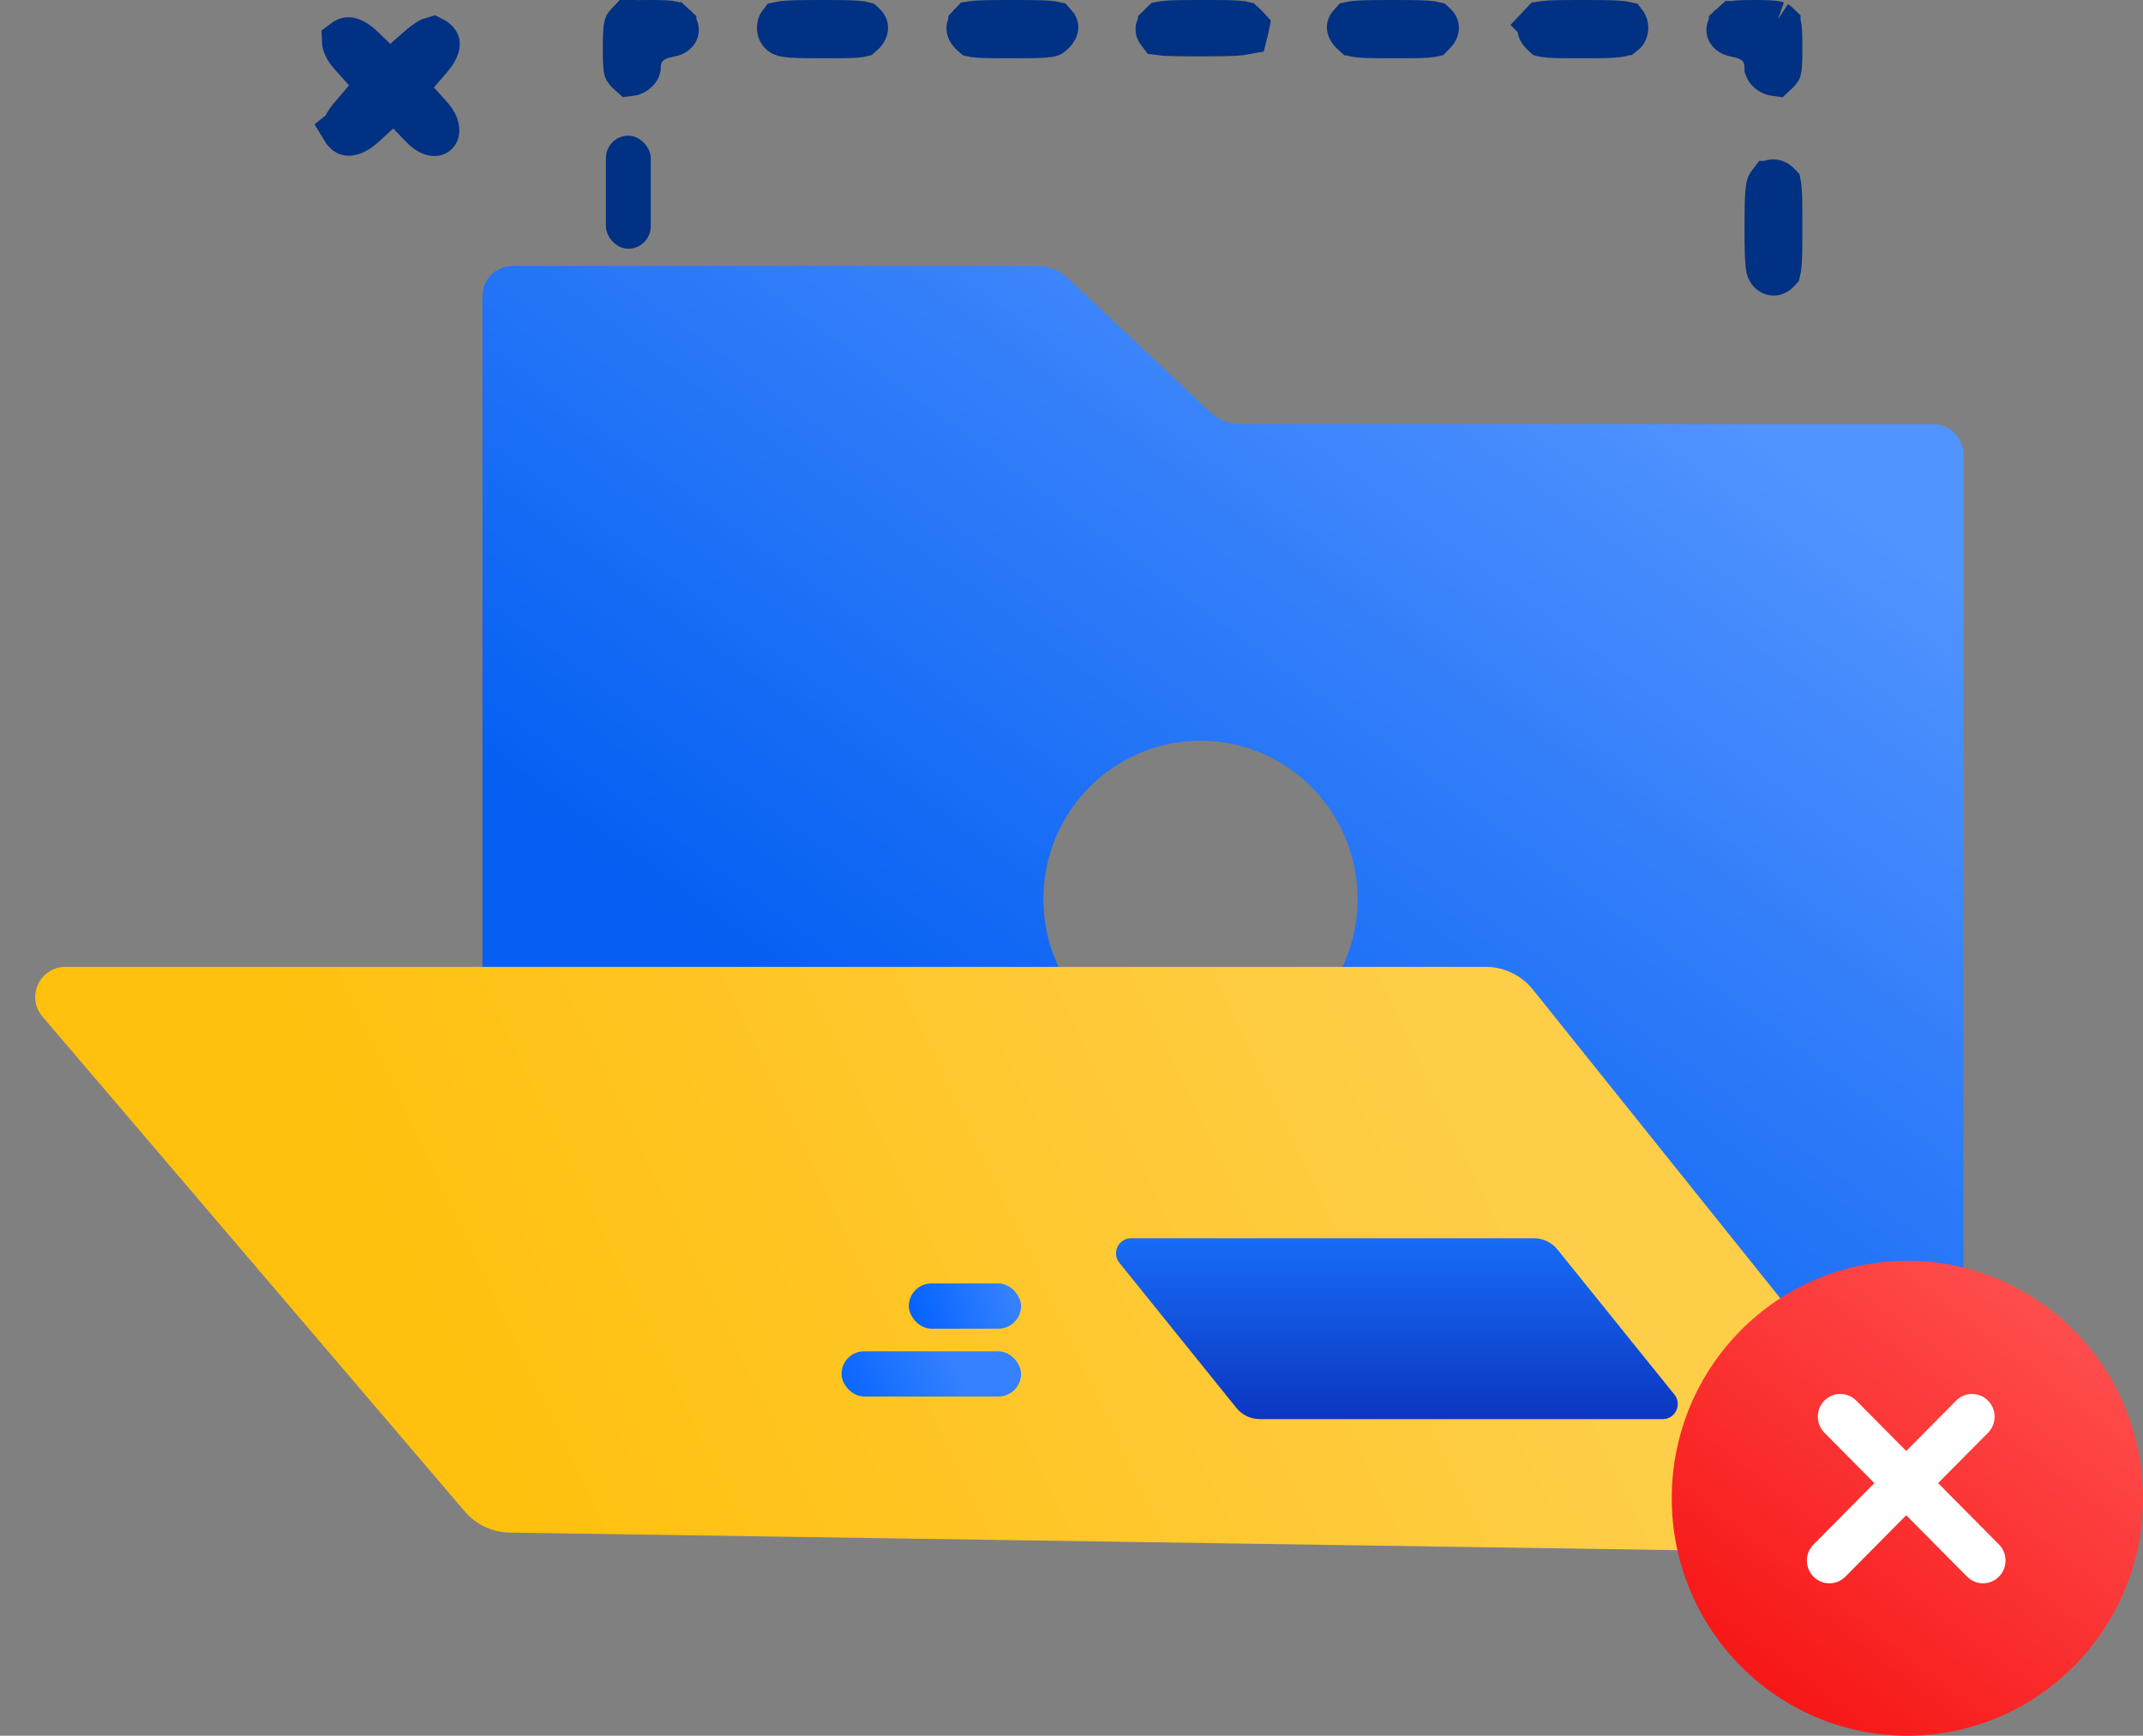 <svg width="142" height="115" viewBox="0 0 142 115" fill="none" xmlns="http://www.w3.org/2000/svg">
<rect x="0" y="0" width="142" height="115" fill="#808080" stroke="none"/>
<path d="M102.049 81.892H75.596H73.807L81.858 93.995L110.228 92.192L102.049 81.892Z" fill="white" stroke="white"/>
<path d="M117.485 12.058C117.545 12.055 117.666 12.074 117.807 12.207C117.824 12.223 117.838 12.238 117.849 12.249C117.852 12.265 117.857 12.284 117.861 12.308C117.918 12.682 117.93 13.385 117.93 15.029C117.93 16.618 117.916 17.341 117.859 17.744C117.848 17.821 117.837 17.867 117.831 17.892C117.82 17.904 117.804 17.924 117.778 17.952C117.676 18.062 117.575 18.086 117.51 18.084C117.464 18.083 117.412 18.068 117.36 18.024L117.308 17.97C117.238 17.879 117.228 17.854 117.225 17.847C117.22 17.834 117.195 17.773 117.171 17.596C117.114 17.188 117.096 16.496 117.096 15.065C117.096 13.634 117.114 12.942 117.171 12.534C117.195 12.357 117.22 12.296 117.225 12.283C117.228 12.276 117.238 12.251 117.308 12.16H117.309C117.373 12.079 117.432 12.06 117.485 12.058ZM28.675 2.605C28.695 2.615 28.73 2.635 28.781 2.673C28.897 2.76 28.938 2.825 28.951 2.849C28.961 2.868 28.967 2.886 28.967 2.923C28.965 3.015 28.91 3.314 28.497 3.795L27.619 4.817L26.762 5.815L27.639 6.795L28.506 7.762C28.863 8.16 28.932 8.459 28.938 8.6C28.945 8.741 28.897 8.794 28.886 8.806C28.876 8.815 28.844 8.845 28.747 8.835C28.643 8.825 28.37 8.754 27.999 8.368L27.14 7.476L26.129 6.424L25.05 7.405L24.069 8.298L24.068 8.299C23.632 8.696 23.306 8.802 23.152 8.817C23.082 8.824 23.045 8.814 23.026 8.807C23.007 8.799 22.967 8.781 22.91 8.719L22.825 8.612C22.817 8.599 22.812 8.589 22.809 8.584L22.81 8.583C22.82 8.512 22.898 8.239 23.35 7.707L24.269 6.625L25.117 5.628L24.243 4.653L23.324 3.628C22.886 3.14 22.831 2.826 22.828 2.744C22.849 2.728 22.891 2.699 22.966 2.668C23.036 2.639 23.106 2.628 23.234 2.668C23.391 2.717 23.652 2.855 24.001 3.193L24.818 3.985L25.816 4.952L26.856 4.032L27.768 3.226C28.307 2.749 28.582 2.63 28.675 2.605ZM116.271 1.5C117.133 1.5 117.489 1.527 117.676 1.567C117.738 1.581 117.743 1.589 117.727 1.58C117.734 1.585 117.759 1.602 117.807 1.648V1.649C117.835 1.676 117.855 1.695 117.868 1.709C117.881 1.77 117.9 1.893 117.913 2.136C117.925 2.383 117.93 2.704 117.93 3.146C117.93 3.603 117.926 3.929 117.913 4.178C117.9 4.429 117.881 4.546 117.868 4.599C117.867 4.601 117.866 4.603 117.865 4.605C117.853 4.622 117.817 4.67 117.71 4.778C117.673 4.815 117.641 4.843 117.614 4.868C117.607 4.867 117.599 4.867 117.592 4.865C117.44 4.836 117.293 4.75 117.191 4.642C117.111 4.555 117.098 4.5 117.096 4.495C117.095 4.073 117.005 3.386 116.388 2.862C115.92 2.464 115.327 2.342 114.988 2.278C114.65 2.215 114.586 2.059 114.577 2.032C114.569 2.008 114.565 1.976 114.576 1.932C114.587 1.888 114.623 1.801 114.733 1.689V1.688C114.814 1.607 114.854 1.575 114.869 1.563C114.87 1.563 114.872 1.563 114.874 1.562C114.926 1.55 115.041 1.531 115.283 1.518C115.522 1.505 115.835 1.5 116.271 1.5ZM43.068 1.5C43.514 1.5 43.834 1.505 44.08 1.518C44.328 1.531 44.447 1.55 44.502 1.563C44.504 1.564 44.506 1.564 44.508 1.564C44.523 1.577 44.564 1.61 44.642 1.688V1.689C44.753 1.801 44.788 1.888 44.8 1.932C44.811 1.976 44.807 2.008 44.799 2.032C44.79 2.058 44.725 2.214 44.388 2.278H44.386C44.047 2.342 43.455 2.464 42.986 2.862C42.369 3.387 42.279 4.074 42.278 4.496C42.276 4.505 42.261 4.56 42.184 4.642C42.108 4.723 42.006 4.792 41.896 4.833L41.784 4.865C41.776 4.867 41.767 4.867 41.76 4.868C41.733 4.844 41.702 4.815 41.666 4.778C41.558 4.67 41.521 4.622 41.51 4.605C41.509 4.603 41.508 4.6 41.508 4.598C41.495 4.547 41.475 4.434 41.462 4.19C41.449 3.948 41.445 3.629 41.445 3.183C41.445 2.315 41.471 1.953 41.513 1.761C41.527 1.695 41.535 1.688 41.527 1.701C41.522 1.71 41.529 1.69 41.596 1.618L41.597 1.619C41.621 1.593 41.639 1.574 41.652 1.561C41.712 1.548 41.832 1.53 42.066 1.518C42.31 1.505 42.629 1.5 43.068 1.5ZM54.432 1.5C55.968 1.5 56.661 1.515 57.046 1.571C57.111 1.581 57.153 1.59 57.175 1.596L57.235 1.649C57.339 1.747 57.345 1.816 57.344 1.85C57.344 1.881 57.334 1.957 57.261 2.061L57.166 2.174C57.109 2.231 57.072 2.264 57.051 2.282C57.039 2.285 57.023 2.29 57.001 2.294C56.678 2.35 56.071 2.363 54.559 2.363C53.18 2.363 52.517 2.344 52.127 2.288C51.961 2.264 51.904 2.241 51.893 2.236L51.773 2.153C51.732 2.12 51.665 2.03 51.656 1.872C51.648 1.734 51.69 1.64 51.728 1.591C51.755 1.585 51.792 1.577 51.843 1.57C52.237 1.516 52.943 1.5 54.432 1.5ZM67.081 1.5C68.588 1.5 69.303 1.516 69.703 1.57C69.757 1.578 69.796 1.586 69.823 1.592C69.895 1.669 69.927 1.726 69.94 1.757C69.953 1.788 69.954 1.805 69.953 1.815C69.952 1.826 69.941 1.959 69.708 2.171C69.595 2.273 69.581 2.273 69.6 2.264C69.625 2.251 69.607 2.269 69.467 2.291C69.109 2.347 68.468 2.363 67.01 2.363C65.488 2.363 64.876 2.35 64.55 2.294C64.526 2.29 64.509 2.284 64.496 2.281C64.475 2.263 64.439 2.23 64.383 2.174C64.228 2.017 64.215 1.908 64.214 1.874C64.213 1.844 64.218 1.754 64.344 1.618L64.344 1.617C64.358 1.601 64.372 1.589 64.383 1.578C64.396 1.576 64.412 1.572 64.43 1.569C64.792 1.513 65.473 1.5 67.081 1.5ZM92.258 1.5C93.794 1.5 94.486 1.515 94.871 1.571C94.937 1.581 94.979 1.59 95.002 1.596L95.061 1.649C95.165 1.747 95.171 1.816 95.171 1.85C95.17 1.891 95.152 2.013 94.992 2.174H94.991C94.935 2.23 94.899 2.263 94.879 2.281C94.866 2.284 94.849 2.29 94.826 2.294C94.5 2.35 93.887 2.363 92.365 2.363C90.907 2.363 90.266 2.347 89.908 2.291C89.767 2.269 89.75 2.251 89.775 2.264C89.794 2.273 89.779 2.273 89.667 2.171H89.666C89.433 1.96 89.422 1.826 89.422 1.815C89.421 1.805 89.421 1.788 89.434 1.757C89.447 1.726 89.48 1.668 89.552 1.591C89.579 1.585 89.617 1.577 89.669 1.57C90.063 1.516 90.769 1.5 92.258 1.5ZM104.907 1.5C106.414 1.5 107.13 1.516 107.529 1.57C107.582 1.577 107.62 1.586 107.647 1.592C107.685 1.642 107.727 1.735 107.719 1.872C107.71 2.03 107.644 2.12 107.602 2.153H107.601C107.512 2.224 107.488 2.234 107.482 2.236C107.472 2.241 107.416 2.264 107.248 2.288C106.858 2.344 106.195 2.363 104.816 2.363C103.304 2.363 102.697 2.35 102.374 2.294C102.351 2.29 102.334 2.285 102.321 2.282C102.301 2.264 102.265 2.23 102.21 2.174C102.054 2.017 102.041 1.908 102.04 1.874C102.039 1.844 102.044 1.754 102.171 1.618L102.17 1.617C102.185 1.601 102.198 1.589 102.209 1.578C102.222 1.576 102.238 1.572 102.257 1.569C102.618 1.513 103.299 1.5 104.907 1.5ZM79.687 1.5C81.317 1.5 81.96 1.511 82.302 1.569C82.326 1.573 82.344 1.578 82.357 1.581C82.38 1.602 82.423 1.644 82.497 1.718C82.534 1.755 82.564 1.787 82.589 1.814C82.587 1.824 82.586 1.835 82.584 1.846C82.559 1.969 82.535 2.057 82.519 2.121C82.389 2.146 82.174 2.177 81.827 2.197C81.308 2.227 80.616 2.234 79.656 2.234C77.963 2.234 77.237 2.223 76.861 2.17C76.793 2.083 76.762 2.02 76.75 1.985C76.737 1.951 76.739 1.937 76.739 1.937C76.739 1.934 76.74 1.918 76.757 1.885C76.775 1.846 76.818 1.779 76.907 1.689V1.688C76.962 1.633 76.997 1.601 77.017 1.582C77.032 1.579 77.053 1.574 77.08 1.569C77.429 1.512 78.083 1.5 79.687 1.5Z" fill="#002D84" stroke="#003183" stroke-width="3"/>
<rect width="3.191" height="35.368" rx="1.596" transform="matrix(1 -0.001 0.001 1 122.313 40.736)" fill="white"/>
<rect width="3.191" height="3.086" rx="1.543" transform="matrix(1 -0.001 0.001 1 122.325 35.375)" fill="white"/>
<path fill-rule="evenodd" clip-rule="evenodd" d="M31.97 64.061V19.617C31.97 18.513 32.865 17.617 33.969 17.617H68.697C69.46 17.617 70.195 17.909 70.752 18.432L80.171 27.29C80.728 27.813 81.463 28.105 82.227 28.105H128.106C129.21 28.105 130.106 29 130.106 30.105V100.018L34.943 97.771L31.97 64.061ZM79.55 70.054C85.298 70.054 89.958 65.358 89.958 59.566C89.958 53.774 85.298 49.079 79.55 49.079C73.801 49.079 69.141 53.774 69.141 59.566C69.141 65.358 73.801 70.054 79.55 70.054Z" fill="url(#paint0_linear_701_88381)"/>
<path d="M98.447 64.061H4.337C2.63 64.061 1.708 66.061 2.816 67.359L30.795 100.14C31.542 101.014 32.628 101.526 33.778 101.543L127.345 102.95C129.037 102.975 129.994 101.019 128.935 99.699L101.568 65.559C100.809 64.612 99.661 64.061 98.447 64.061Z" fill="url(#paint1_linear_701_88381)"/>
<path d="M81.925 93.281L74.173 83.668C73.645 83.014 74.111 82.04 74.951 82.04H101.642C102.247 82.04 102.819 82.314 103.199 82.785L110.951 92.398C111.478 93.052 111.013 94.026 110.172 94.026H83.481C82.877 94.026 82.304 93.752 81.925 93.281Z" fill="url(#paint2_linear_701_88381)"/>
<rect x="60.221" y="85.036" width="7.435" height="2.996" rx="1.498" fill="url(#paint3_linear_701_88381)"/>
<rect x="55.761" y="89.531" width="11.895" height="2.996" rx="1.498" fill="url(#paint4_linear_701_88381)"/>
<ellipse cx="126.387" cy="99.268" rx="15.613" ry="15.731" fill="url(#paint5_linear_701_88381)"/>
<line x1="1.5" y1="-1.5" x2="14.926" y2="-1.5" transform="matrix(-0.704 -0.71 0.704 -0.71 133.51 103.396)" stroke="white" stroke-width="3" stroke-linecap="round"/>
<line x1="1.5" y1="-1.5" x2="14.926" y2="-1.5" transform="matrix(-0.704 0.71 -0.704 -0.71 130.673 91.736)" stroke="white" stroke-width="3" stroke-linecap="round"/>
<rect x="40.147" y="8.989" width="2.974" height="7.491" rx="1.487" fill="#003183"/>
<defs>
<linearGradient id="paint0_linear_701_88381" x1="115.237" y1="28.119" x2="74.693" y2="83.261" gradientUnits="userSpaceOnUse">
<stop stop-color="#5193FF"/>
<stop offset="1" stop-color="#045FF2"/>
</linearGradient>
<linearGradient id="paint1_linear_701_88381" x1="34.943" y1="100.017" x2="96.825" y2="70.419" gradientUnits="userSpaceOnUse">
<stop stop-color="#FFC00E"/>
<stop offset="1" stop-color="#FECE48"/>
</linearGradient>
<linearGradient id="paint2_linear_701_88381" x1="92.562" y1="82.04" x2="92.562" y2="94.026" gradientUnits="userSpaceOnUse">
<stop stop-color="#176CF7"/>
<stop offset="1" stop-color="#0C36C1"/>
</linearGradient>
<linearGradient id="paint3_linear_701_88381" x1="60.221" y1="88.032" x2="66.923" y2="85.816" gradientUnits="userSpaceOnUse">
<stop stop-color="#0060FF"/>
<stop offset="1" stop-color="#3581FF"/>
</linearGradient>
<linearGradient id="paint4_linear_701_88381" x1="55.017" y1="94.026" x2="63.216" y2="90.327" gradientUnits="userSpaceOnUse">
<stop stop-color="#0060FF"/>
<stop offset="1" stop-color="#3581FF"/>
</linearGradient>
<linearGradient id="paint5_linear_701_88381" x1="136.145" y1="86.248" x2="116.866" y2="111.531" gradientUnits="userSpaceOnUse">
<stop stop-color="#FF4E4E"/>
<stop offset="1" stop-color="#F71717"/>
</linearGradient>
</defs>
</svg>
